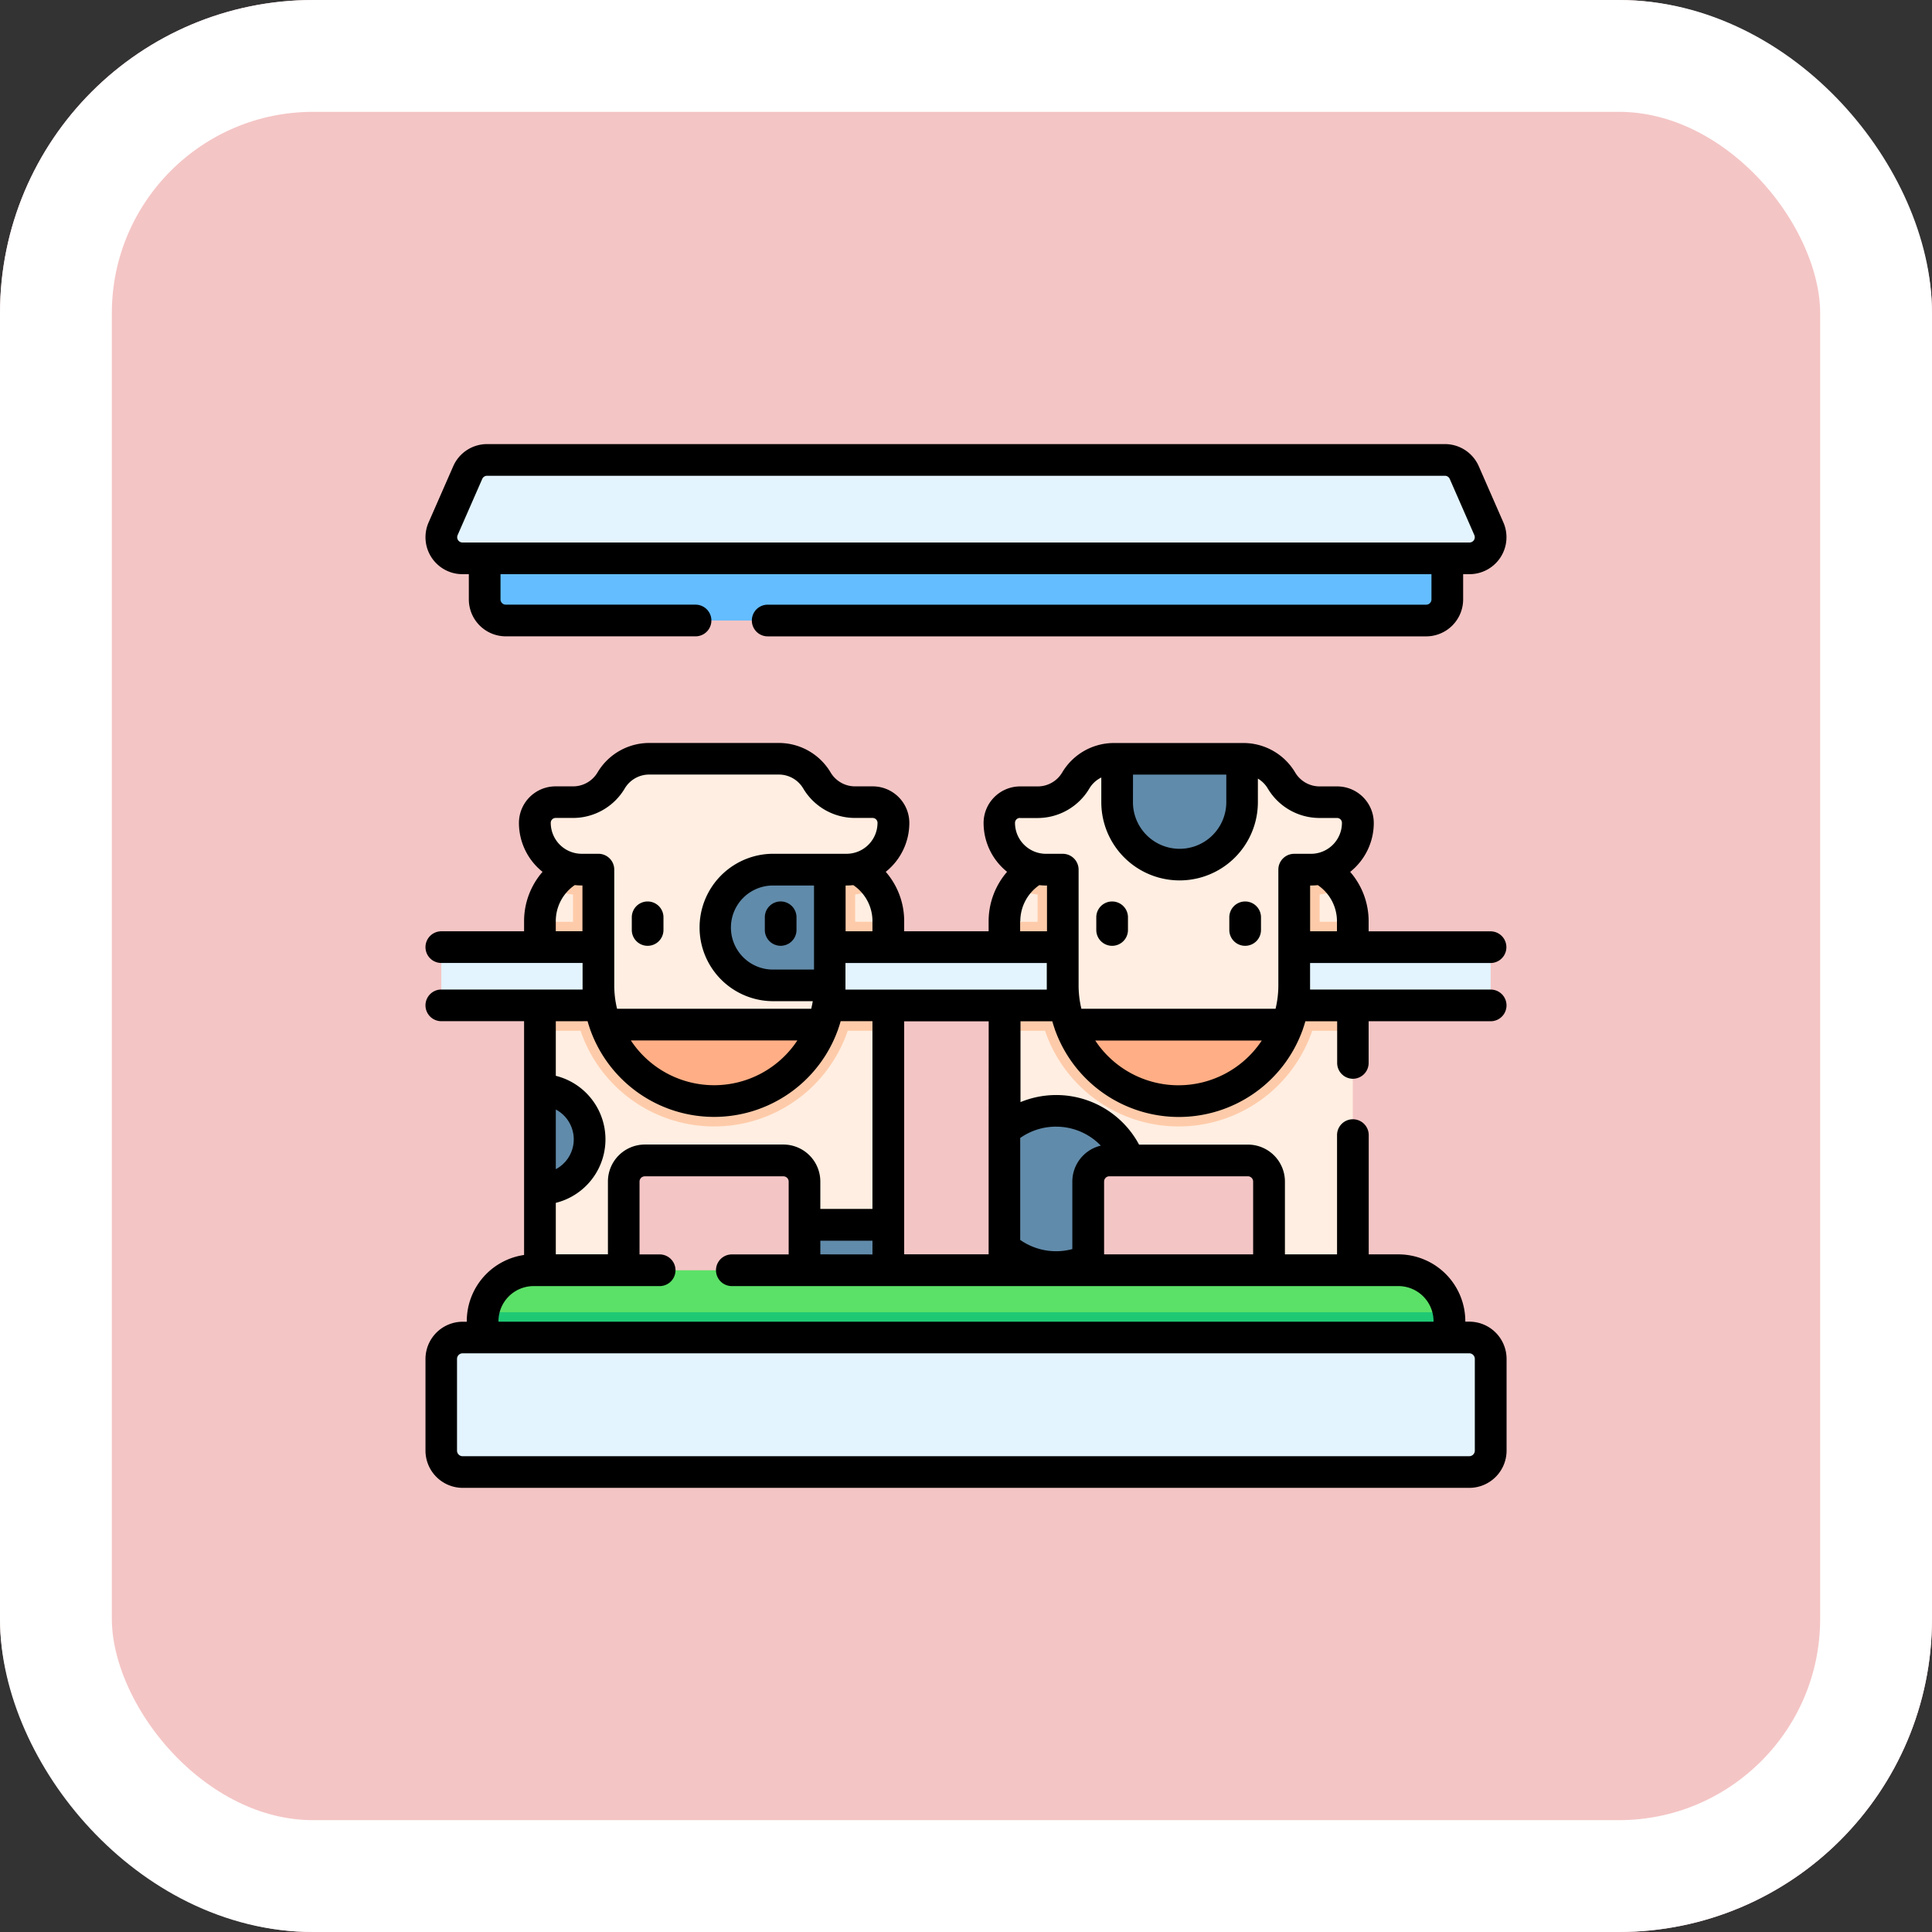 <svg xmlns="http://www.w3.org/2000/svg" width="86.369" height="86.369" viewBox="0 0 86.369 86.369">
  <rect x="0" y="0" width="86.369" height="86.369" fill="#333333" stroke="none"/>
  <g id="Group_1111563" data-name="Group 1111563" transform="translate(11680.5 11902.35)">
    <g id="Group_1099347" data-name="Group 1099347" transform="translate(-11585.5 -12119)">
      <g id="Group_1099341" data-name="Group 1099341" transform="translate(-95 216.65)">
        <g id="Rectangle_402588" data-name="Rectangle 402588" transform="translate(0 0)" fill="#f4c5c5" stroke="#fff" stroke-width="5">
          <rect width="86.369" height="86.369" rx="14" stroke="none"/>
          <rect x="2.5" y="2.5" width="81.369" height="81.369" rx="11.5" fill="none"/>
        </g>
      </g>
      <g id="Group_1111572" data-name="Group 1111572" transform="translate(-75.979 236.503)">
        <path id="Path_900469" data-name="Path 900469" d="M289.791,200.44v19.537a1.873,1.873,0,0,1-3.746,0v-7.9a.944.944,0,0,0-.944-.944h-6.192a.944.944,0,0,0-.944.944v7.9a1.873,1.873,0,0,1-3.746,0V200.44a2.653,2.653,0,0,1,.456-1.49h0a2.654,2.654,0,0,1,2.2-1.17h10.254a2.657,2.657,0,0,1,2.659,2.659Zm0,0" transform="translate(-248.336 -179.113)" fill="#ffeee1"/>
        <path id="Path_900470" data-name="Path 900470" d="M279.779,318h-.87a.944.944,0,0,0-.944.944v3.513a3.495,3.495,0,0,1-3.746-.562v-5.242a3.493,3.493,0,0,1,5.56,1.347Zm0,0" transform="translate(-248.336 -285.976)" fill="#618baa"/>
        <path id="Path_900471" data-name="Path 900471" d="M289.795,200.468v4.871H287.98c-.013.038-.024.076-.038.113a6.361,6.361,0,0,1-1.473,2.318,6.308,6.308,0,0,1-10.393-2.319c-.013-.037-.024-.074-.038-.112h-1.815v-4.871h1.48v-1.219a3.191,3.191,0,0,1-1.023-.3,2.653,2.653,0,0,1,2.2-1.17h10.254a2.657,2.657,0,0,1,2.2,1.167,3.191,3.191,0,0,1-1.022.3v1.219Zm0,0" transform="translate(-248.34 -179.113)" fill="#fecbaa"/>
        <path id="Path_900472" data-name="Path 900472" d="M69.795,200.44v19.537a1.873,1.873,0,0,1-3.746,0v-7.9a.944.944,0,0,0-.944-.944H58.913a.944.944,0,0,0-.944.944v7.9a1.873,1.873,0,0,1-3.746,0V200.44a2.65,2.65,0,0,1,.456-1.49h0a2.653,2.653,0,0,1,2.2-1.17H67.136a2.658,2.658,0,0,1,2.659,2.659Zm0,0" transform="translate(-49.105 -179.113)" fill="#ffeee1"/>
        <path id="Path_900473" data-name="Path 900473" d="M69.795,200.468v4.871H67.98c-.013.038-.024.076-.038.113a6.362,6.362,0,0,1-1.473,2.318,6.308,6.308,0,0,1-10.393-2.319c-.013-.037-.024-.074-.038-.112H54.223v-4.871H55.7v-1.219a3.191,3.191,0,0,1-1.023-.3,2.653,2.653,0,0,1,2.2-1.17H67.136a2.657,2.657,0,0,1,2.2,1.167,3.191,3.191,0,0,1-1.022.3v1.219Zm0,0" transform="translate(-49.105 -179.113)" fill="#fecbaa"/>
        <path id="Path_900474" data-name="Path 900474" d="M183.258,369.781v5.962a1.873,1.873,0,0,1-3.746,0v-5.962Zm0,0" transform="translate(-162.568 -334.879)" fill="#618baa"/>
        <path id="Path_900475" data-name="Path 900475" d="M56.441,308a2.217,2.217,0,0,1-2.218,2.218v-4.436A2.218,2.218,0,0,1,56.441,308Zm0,0" transform="translate(-49.105 -276.919)" fill="#618baa"/>
        <path id="Path_900476" data-name="Path 900476" d="M7.5,238.238H54.41v2.607H7.5Zm0,0" transform="translate(-6.792 -215.752)" fill="#e3f4ff"/>
        <path id="Path_900477" data-name="Path 900477" d="M67.824,151.916a2.091,2.091,0,0,1-2.092,2.092h-.75v5.172a5.173,5.173,0,1,1-10.347,0v-5.172h-.75a2.091,2.091,0,0,1-2.092-2.092.926.926,0,0,1,.926-.926h.79a1.97,1.97,0,0,0,1.7-.97,1.972,1.972,0,0,1,1.7-.969h5.8a1.972,1.972,0,0,1,1.7.969,1.973,1.973,0,0,0,1.7.97h.79a.925.925,0,0,1,.926.926Zm0,0" transform="translate(-46.904 -134.982)" fill="#ffeee1"/>
        <path id="Path_900478" data-name="Path 900478" d="M139.3,206.744h2.586V201.57H139.3a2.587,2.587,0,0,0,0,5.173Zm0,0" transform="translate(-123.811 -182.545)" fill="#618baa"/>
        <path id="Path_900479" data-name="Path 900479" d="M94.879,274.973a5.175,5.175,0,0,1-9.735,0Zm0,0" transform="translate(-77.108 -249.019)" fill="#ffae85"/>
        <path id="Path_900480" data-name="Path 900480" d="M287.82,151.916a2.091,2.091,0,0,1-2.092,2.092h-.75v5.172a5.173,5.173,0,1,1-10.347,0v-5.172h-.75a2.092,2.092,0,0,1-2.092-2.092.926.926,0,0,1,.926-.926h.79a1.97,1.97,0,0,0,1.7-.97,1.973,1.973,0,0,1,1.7-.969h5.8a1.972,1.972,0,0,1,1.7.969,1.973,1.973,0,0,0,1.7.97h.79a.925.925,0,0,1,.926.926Zm0,0" transform="translate(-246.136 -134.982)" fill="#ffeee1"/>
        <path id="Path_900481" data-name="Path 900481" d="M333.19,149.051v1.938a2.794,2.794,0,0,1-5.588,0v-1.938Zm0,0" transform="translate(-296.68 -134.982)" fill="#618baa"/>
        <path id="Path_900482" data-name="Path 900482" d="M314.879,274.973a5.175,5.175,0,0,1-9.735,0Zm0,0" transform="translate(-276.343 -249.019)" fill="#ffae85"/>
        <path id="Path_900483" data-name="Path 900483" d="M70.27,393.553v1.419H27.051v-1.419a2.178,2.178,0,0,1,.037-.4,2.278,2.278,0,0,1,2.244-1.876H67.99a2.278,2.278,0,0,1,2.244,1.876A2.178,2.178,0,0,1,70.27,393.553Zm0,0" transform="translate(-24.498 -354.342)" fill="#5be167"/>
        <path id="Path_900484" data-name="Path 900484" d="M70.27,411.548v1.419H27.051v-1.419a2.178,2.178,0,0,1,.037-.4H70.234A2.178,2.178,0,0,1,70.27,411.548Zm0,0" transform="translate(-24.498 -372.338)" fill="#1fc974"/>
        <path id="Path_900485" data-name="Path 900485" d="M53.453,429.157h-45A.957.957,0,0,1,7.5,428.2v-4.1a.958.958,0,0,1,.958-.958h45a.958.958,0,0,1,.958.958v4.1A.957.957,0,0,1,53.453,429.157Zm0,0" transform="translate(-6.792 -383.202)" fill="#e3f4ff"/>
        <path id="Path_900486" data-name="Path 900486" d="M70.126,47.348H28.979a.944.944,0,0,1-.944-.944v-2.83H71.069V46.4A.944.944,0,0,1,70.126,47.348Zm0,0" transform="translate(-25.389 -39.461)" fill="#64bdff"/>
        <path id="Path_900487" data-name="Path 900487" d="M53.466,11.9H8.445a.944.944,0,0,1-.864-1.322l1.1-2.512A.943.943,0,0,1,9.546,7.5H52.365a.943.943,0,0,1,.864.565l1.1,2.512A.944.944,0,0,1,53.466,11.9Zm0,0" transform="translate(-6.792 -6.792)" fill="#e3f4ff"/>
        <path id="Path_900488" data-name="Path 900488" d="M41.455,156.56a.708.708,0,0,0,.708-.708v-1.864h5.456a.708.708,0,0,0,0-1.416H39.545c0-.062,0-.124,0-.187v-1h8.068a.708.708,0,0,0,0-1.416H42.163v-.452a3.362,3.362,0,0,0-.825-2.206,2.8,2.8,0,0,0,1.055-2.187,1.636,1.636,0,0,0-1.634-1.634h-.79a1.271,1.271,0,0,1-1.09-.622,2.691,2.691,0,0,0-2.308-1.318h-5.8a2.692,2.692,0,0,0-2.308,1.318,1.27,1.27,0,0,1-1.089.622h-.79a1.636,1.636,0,0,0-1.634,1.634A2.8,2.8,0,0,0,26,147.308a3.378,3.378,0,0,0-.825,2.206v.452H21.4v-.452a3.354,3.354,0,0,0-.824-2.206,2.794,2.794,0,0,0,1.054-2.186,1.636,1.636,0,0,0-1.634-1.634H19.2a1.27,1.27,0,0,1-1.089-.622,2.692,2.692,0,0,0-2.309-1.318H10a2.692,2.692,0,0,0-2.309,1.318,1.27,1.27,0,0,1-1.089.622h-.79a1.636,1.636,0,0,0-1.634,1.634,2.8,2.8,0,0,0,1.055,2.187,3.36,3.36,0,0,0-.825,2.206v.452H.708a.708.708,0,0,0,0,1.416H7.023v1c0,.063,0,.125,0,.187H.708a.708.708,0,0,0,0,1.416h3.7v3.052s0,.006,0,.008,0,.006,0,.008v4.42s0,.006,0,.008,0,.006,0,.008v2.947A2.992,2.992,0,0,0,1.846,167.4v.021h-.18A1.667,1.667,0,0,0,0,169.083v4.1a1.667,1.667,0,0,0,1.665,1.665h45a1.667,1.667,0,0,0,1.665-1.665v-4.1a1.667,1.667,0,0,0-1.665-1.665h-.18v-.02a2.991,2.991,0,0,0-2.988-2.988h-1.33v-5.332a.708.708,0,0,0-1.416,0v5.332h-2.33v-3.255a1.654,1.654,0,0,0-1.652-1.652H31.9a4.2,4.2,0,0,0-5.3-1.9v-3.614h1.421c.033.115.069.23.108.342a.648.648,0,0,0,.032.092,5.881,5.881,0,0,0,11.034,0,.72.72,0,0,0,.032-.091q.059-.169.108-.343h1.421v1.864A.708.708,0,0,0,41.455,156.56Zm-.708-7.046v.452h-1.2V147.92h.043a2.855,2.855,0,0,0,.3-.017A1.95,1.95,0,0,1,40.747,149.513Zm-9.118-6.551H35.8v1.23a2.086,2.086,0,0,1-4.173,0Zm-5.05,1.94h.79a2.691,2.691,0,0,0,2.308-1.318,1.267,1.267,0,0,1,.535-.493v1.1a3.5,3.5,0,0,0,7,0v-1.051a1.265,1.265,0,0,1,.442.442,2.691,2.691,0,0,0,2.308,1.318h.79a.218.218,0,0,1,.218.218,1.385,1.385,0,0,1-1.384,1.384h-.751a.708.708,0,0,0-.708.708v5.173a4.437,4.437,0,0,1-.125,1.047h-8.68a4.456,4.456,0,0,1-.125-1.047v-5.173a.708.708,0,0,0-.708-.708h-.751a1.385,1.385,0,0,1-1.384-1.384A.219.219,0,0,1,26.58,144.9Zm.012,4.611a1.959,1.959,0,0,1,.85-1.61,2.855,2.855,0,0,0,.3.017h.043v2.045h-1.2v-.452Zm-6.61,0v.452h-1.2V147.92h.043a2.841,2.841,0,0,0,.3-.017A1.944,1.944,0,0,1,19.982,149.513Zm-4.491,2.164a1.879,1.879,0,0,1,0-3.757h1.879v3.757ZM5.814,144.9H6.6a2.691,2.691,0,0,0,2.308-1.318,1.27,1.27,0,0,1,1.09-.622h5.8a1.269,1.269,0,0,1,1.089.622A2.692,2.692,0,0,0,19.2,144.9h.79a.218.218,0,0,1,.218.218,1.385,1.385,0,0,1-1.384,1.384H15.491a3.295,3.295,0,0,0,0,6.589h1.822c-.018.115-.042.227-.069.339H8.564a4.459,4.459,0,0,1-.125-1.047v-5.173a.708.708,0,0,0-.708-.708H6.98A1.385,1.385,0,0,1,5.6,145.121.218.218,0,0,1,5.814,144.9Zm10.811,9.946a4.461,4.461,0,0,1-7.444,0Zm-10.8-4.883v-.452a1.949,1.949,0,0,1,.849-1.61,2.867,2.867,0,0,0,.3.017h.043v2.045Zm1.421,4.023q.049.173.108.342a.7.7,0,0,0,.032.092,5.881,5.881,0,0,0,11.034,0,.665.665,0,0,0,.032-.091c.04-.113.076-.227.108-.343h1.421v8.393h-2.33v-1.227A1.654,1.654,0,0,0,16,159.5H9.808a1.654,1.654,0,0,0-1.652,1.652v3.255H5.826v-2.3a2.926,2.926,0,0,0,0-5.679v-2.44ZM17.652,164.41V163.8h2.33v.613ZM5.826,157.934a1.51,1.51,0,0,1,0,2.668ZM46.91,169.083v4.1a.25.25,0,0,1-.25.25h-45a.25.25,0,0,1-.25-.25v-4.1a.25.25,0,0,1,.25-.25h45A.25.25,0,0,1,46.91,169.083ZM45.065,167.4v.02H3.262v-.02a1.574,1.574,0,0,1,1.572-1.572h5.635a.708.708,0,0,0,0-1.416h-.9v-3.255a.236.236,0,0,1,.236-.236H16a.236.236,0,0,1,.236.236v3.255H13.695a.708.708,0,0,0,0,1.416h29.8A1.573,1.573,0,0,1,45.065,167.4ZM37,161.155v3.255H30.337v-3.255a.236.236,0,0,1,.236-.236h6.192A.236.236,0,0,1,37,161.155Zm-8.81-2.454a2.769,2.769,0,0,1,2,.848,1.653,1.653,0,0,0-1.273,1.606v3.018a2.794,2.794,0,0,1-2.33-.409v-4.558A2.783,2.783,0,0,1,28.191,158.7Zm-3.015.163c0,.009,0,.019,0,.028v5.186c0,.009,0,.019,0,.028v.3H21.4V163.1s0-.006,0-.008,0-.005,0-.008v-9.093h3.778Zm-6.4-6.291c0-.062,0-.124,0-.187v-1h9v1c0,.063,0,.125,0,.187Zm14.889,4.278a4.464,4.464,0,0,1-3.722-2h7.444A4.464,4.464,0,0,1,33.669,156.85Zm0,0" transform="translate(0 -128.187)"/>
        <path id="Path_900489" data-name="Path 900489" d="M161.423,216.617a.708.708,0,0,0-.708.708v.566a.708.708,0,1,0,1.416,0v-.566A.708.708,0,0,0,161.423,216.617Zm0,0" transform="translate(-145.545 -196.171)"/>
        <path id="Path_900490" data-name="Path 900490" d="M98.423,218.6a.708.708,0,0,0,.708-.708v-.566a.708.708,0,0,0-1.416,0v.566A.708.708,0,0,0,98.423,218.6Zm0,0" transform="translate(-88.492 -196.171)"/>
        <path id="Path_900491" data-name="Path 900491" d="M381.423,218.6a.708.708,0,0,0,.708-.708v-.566a.708.708,0,0,0-1.416,0v.566A.708.708,0,0,0,381.423,218.6Zm0,0" transform="translate(-344.78 -196.171)"/>
        <path id="Path_900492" data-name="Path 900492" d="M318.423,218.6a.708.708,0,0,0,.708-.708v-.566a.708.708,0,1,0-1.416,0v.566A.708.708,0,0,0,318.423,218.6Zm0,0" transform="translate(-287.727 -196.171)"/>
        <path id="Path_900493" data-name="Path 900493" d="M1.655,5.815H1.94V6.943A1.653,1.653,0,0,0,3.592,8.594h8.483a.708.708,0,0,0,0-1.416H3.592a.236.236,0,0,1-.236-.236V5.815H44.974V6.943a.236.236,0,0,1-.236.236H15.3a.708.708,0,0,0,0,1.416H44.739A1.653,1.653,0,0,0,46.39,6.943V5.815h.286A1.652,1.652,0,0,0,48.188,3.5L47.088.988A1.651,1.651,0,0,0,45.575,0H2.755A1.651,1.651,0,0,0,1.243.988L.142,3.5A1.651,1.651,0,0,0,1.655,5.815ZM1.439,4.069l1.1-2.512a.235.235,0,0,1,.216-.141H45.575a.236.236,0,0,1,.216.141l1.1,2.512a.236.236,0,0,1-.216.33H1.655a.236.236,0,0,1-.216-.33Zm0,0" transform="translate(-0.002)"/>
      </g>
    </g>
  </g>
</svg>
